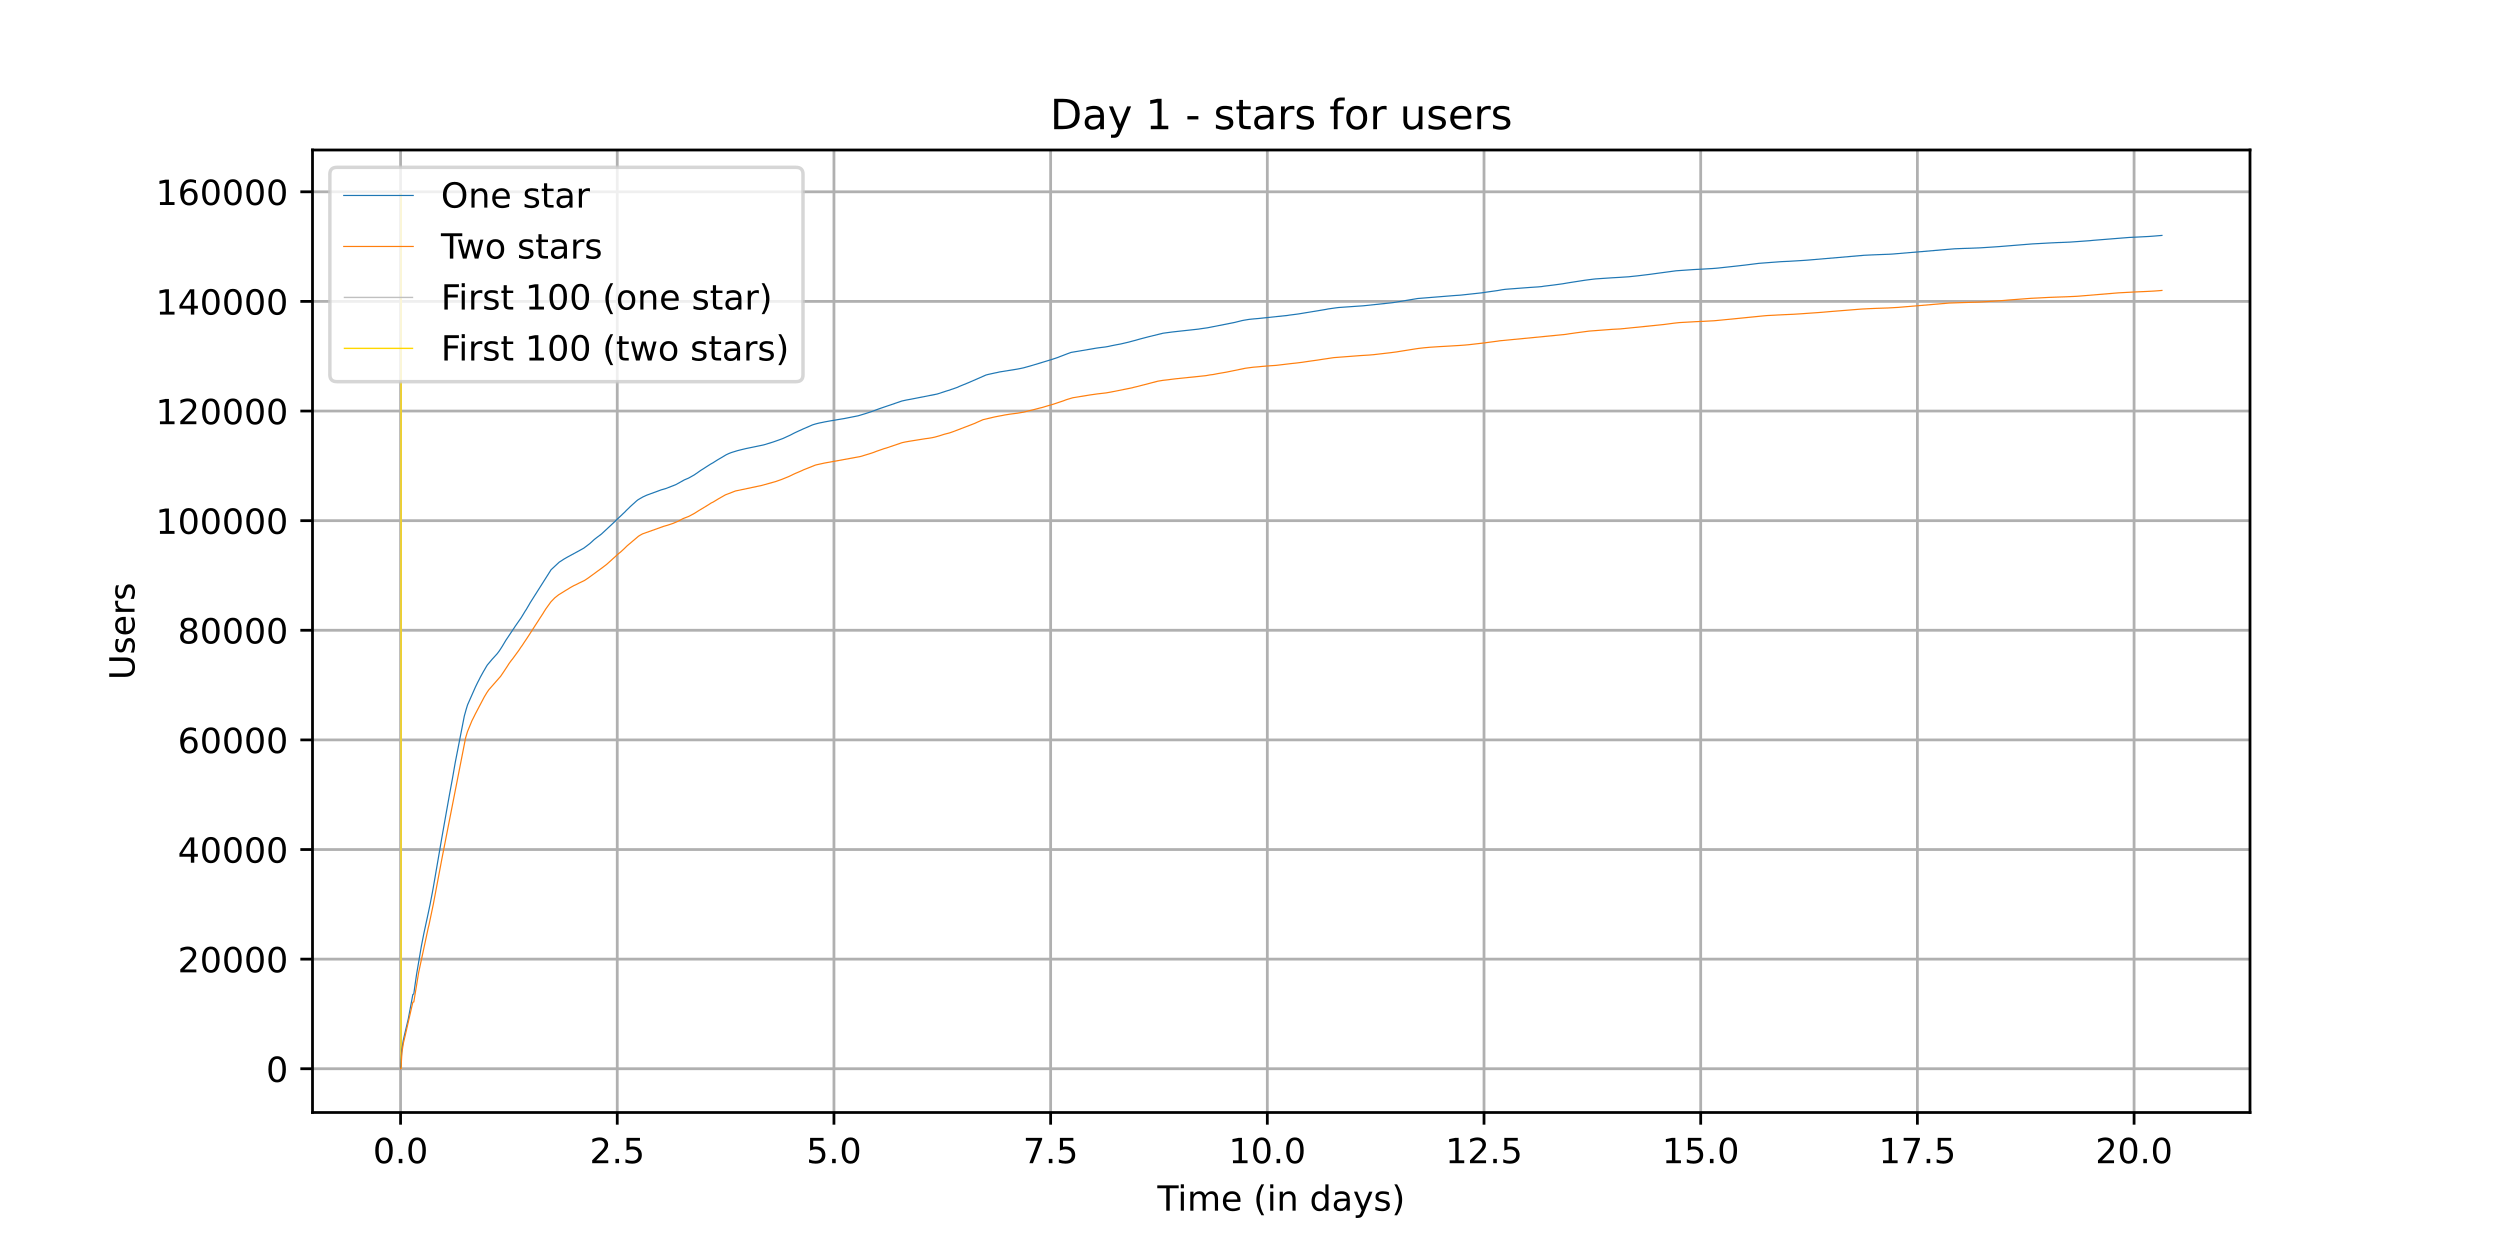 <?xml version="1.0" encoding="utf-8" standalone="no"?>
<!DOCTYPE svg PUBLIC "-//W3C//DTD SVG 1.1//EN"
  "http://www.w3.org/Graphics/SVG/1.1/DTD/svg11.dtd">
<!-- Created with matplotlib (https://matplotlib.org/) -->
<svg height="360pt" version="1.1" viewBox="0 0 720 360" width="720pt" xmlns="http://www.w3.org/2000/svg" xmlns:xlink="http://www.w3.org/1999/xlink">
 <defs>
  <style type="text/css">*{stroke-linecap:butt;stroke-linejoin:round;}</style>
 </defs>
 <g id="figure_1">
  <g id="patch_1">
   <path d="M 0 360 
L 720 360 
L 720 0 
L 0 0 
z
" style="fill:#ffffff;"/>
  </g>
  <g id="axes_1">
   <g id="patch_2">
    <path d="M 90 320.4 
L 648 320.4 
L 648 43.2 
L 90 43.2 
z
" style="fill:#ffffff;"/>
   </g>
   <g id="matplotlib.axis_1">
    <g id="xtick_1">
     <g id="line2d_1">
      <path clip-path="url(#p83729cf0c9)" d="M 115.364 320.4 
L 115.364 43.2 
" style="fill:none;stroke:#b0b0b0;stroke-linecap:square;stroke-width:0.8;"/>
     </g>
     <g id="line2d_2">
      <defs>
       <path d="M 0 0 
L 0 3.5 
" id="mbde6c5158b" style="stroke:#000000;stroke-width:0.8;"/>
      </defs>
      <g>
       <use style="stroke:#000000;stroke-width:0.8;" x="115.364" xlink:href="#mbde6c5158b" y="320.4"/>
      </g>
     </g>
     <g id="text_1">
      <!-- 0.0 -->
      <g transform="translate(107.412 334.998)scale(0.1 -0.1)">
       <defs>
        <path d="M 31.781 66.406 
Q 24.172 66.406 20.328 58.906 
Q 16.5 51.422 16.5 36.375 
Q 16.5 21.391 20.328 13.891 
Q 24.172 6.391 31.781 6.391 
Q 39.453 6.391 43.281 13.891 
Q 47.125 21.391 47.125 36.375 
Q 47.125 51.422 43.281 58.906 
Q 39.453 66.406 31.781 66.406 
z
M 31.781 74.219 
Q 44.047 74.219 50.516 64.516 
Q 56.984 54.828 56.984 36.375 
Q 56.984 17.969 50.516 8.266 
Q 44.047 -1.422 31.781 -1.422 
Q 19.531 -1.422 13.062 8.266 
Q 6.594 17.969 6.594 36.375 
Q 6.594 54.828 13.062 64.516 
Q 19.531 74.219 31.781 74.219 
z
" id="DejaVuSans-48"/>
        <path d="M 10.688 12.406 
L 21 12.406 
L 21 0 
L 10.688 0 
z
" id="DejaVuSans-46"/>
       </defs>
       <use xlink:href="#DejaVuSans-48"/>
       <use x="63.623" xlink:href="#DejaVuSans-46"/>
       <use x="95.41" xlink:href="#DejaVuSans-48"/>
      </g>
     </g>
    </g>
    <g id="xtick_2">
     <g id="line2d_3">
      <path clip-path="url(#p83729cf0c9)" d="M 177.77 320.4 
L 177.77 43.2 
" style="fill:none;stroke:#b0b0b0;stroke-linecap:square;stroke-width:0.8;"/>
     </g>
     <g id="line2d_4">
      <g>
       <use style="stroke:#000000;stroke-width:0.8;" x="177.77" xlink:href="#mbde6c5158b" y="320.4"/>
      </g>
     </g>
     <g id="text_2">
      <!-- 2.5 -->
      <g transform="translate(169.818 334.998)scale(0.1 -0.1)">
       <defs>
        <path d="M 19.188 8.297 
L 53.609 8.297 
L 53.609 0 
L 7.328 0 
L 7.328 8.297 
Q 12.938 14.109 22.625 23.891 
Q 32.328 33.688 34.812 36.531 
Q 39.547 41.844 41.422 45.531 
Q 43.312 49.219 43.312 52.781 
Q 43.312 58.594 39.234 62.25 
Q 35.156 65.922 28.609 65.922 
Q 23.969 65.922 18.812 64.312 
Q 13.672 62.703 7.812 59.422 
L 7.812 69.391 
Q 13.766 71.781 18.938 73 
Q 24.125 74.219 28.422 74.219 
Q 39.75 74.219 46.484 68.547 
Q 53.219 62.891 53.219 53.422 
Q 53.219 48.922 51.531 44.891 
Q 49.859 40.875 45.406 35.406 
Q 44.188 33.984 37.641 27.219 
Q 31.109 20.453 19.188 8.297 
z
" id="DejaVuSans-50"/>
        <path d="M 10.797 72.906 
L 49.516 72.906 
L 49.516 64.594 
L 19.828 64.594 
L 19.828 46.734 
Q 21.969 47.469 24.109 47.828 
Q 26.266 48.188 28.422 48.188 
Q 40.625 48.188 47.75 41.5 
Q 54.891 34.812 54.891 23.391 
Q 54.891 11.625 47.562 5.094 
Q 40.234 -1.422 26.906 -1.422 
Q 22.312 -1.422 17.547 -0.641 
Q 12.797 0.141 7.719 1.703 
L 7.719 11.625 
Q 12.109 9.234 16.797 8.062 
Q 21.484 6.891 26.703 6.891 
Q 35.156 6.891 40.078 11.328 
Q 45.016 15.766 45.016 23.391 
Q 45.016 31 40.078 35.438 
Q 35.156 39.891 26.703 39.891 
Q 22.75 39.891 18.812 39.016 
Q 14.891 38.141 10.797 36.281 
z
" id="DejaVuSans-53"/>
       </defs>
       <use xlink:href="#DejaVuSans-50"/>
       <use x="63.623" xlink:href="#DejaVuSans-46"/>
       <use x="95.41" xlink:href="#DejaVuSans-53"/>
      </g>
     </g>
    </g>
    <g id="xtick_3">
     <g id="line2d_5">
      <path clip-path="url(#p83729cf0c9)" d="M 240.176 320.4 
L 240.176 43.2 
" style="fill:none;stroke:#b0b0b0;stroke-linecap:square;stroke-width:0.8;"/>
     </g>
     <g id="line2d_6">
      <g>
       <use style="stroke:#000000;stroke-width:0.8;" x="240.176" xlink:href="#mbde6c5158b" y="320.4"/>
      </g>
     </g>
     <g id="text_3">
      <!-- 5.0 -->
      <g transform="translate(232.225 334.998)scale(0.1 -0.1)">
       <use xlink:href="#DejaVuSans-53"/>
       <use x="63.623" xlink:href="#DejaVuSans-46"/>
       <use x="95.41" xlink:href="#DejaVuSans-48"/>
      </g>
     </g>
    </g>
    <g id="xtick_4">
     <g id="line2d_7">
      <path clip-path="url(#p83729cf0c9)" d="M 302.582 320.4 
L 302.582 43.2 
" style="fill:none;stroke:#b0b0b0;stroke-linecap:square;stroke-width:0.8;"/>
     </g>
     <g id="line2d_8">
      <g>
       <use style="stroke:#000000;stroke-width:0.8;" x="302.582" xlink:href="#mbde6c5158b" y="320.4"/>
      </g>
     </g>
     <g id="text_4">
      <!-- 7.5 -->
      <g transform="translate(294.631 334.998)scale(0.1 -0.1)">
       <defs>
        <path d="M 8.203 72.906 
L 55.078 72.906 
L 55.078 68.703 
L 28.609 0 
L 18.312 0 
L 43.219 64.594 
L 8.203 64.594 
z
" id="DejaVuSans-55"/>
       </defs>
       <use xlink:href="#DejaVuSans-55"/>
       <use x="63.623" xlink:href="#DejaVuSans-46"/>
       <use x="95.41" xlink:href="#DejaVuSans-53"/>
      </g>
     </g>
    </g>
    <g id="xtick_5">
     <g id="line2d_9">
      <path clip-path="url(#p83729cf0c9)" d="M 364.989 320.4 
L 364.989 43.2 
" style="fill:none;stroke:#b0b0b0;stroke-linecap:square;stroke-width:0.8;"/>
     </g>
     <g id="line2d_10">
      <g>
       <use style="stroke:#000000;stroke-width:0.8;" x="364.989" xlink:href="#mbde6c5158b" y="320.4"/>
      </g>
     </g>
     <g id="text_5">
      <!-- 10.0 -->
      <g transform="translate(353.856 334.998)scale(0.1 -0.1)">
       <defs>
        <path d="M 12.406 8.297 
L 28.516 8.297 
L 28.516 63.922 
L 10.984 60.406 
L 10.984 69.391 
L 28.422 72.906 
L 38.281 72.906 
L 38.281 8.297 
L 54.391 8.297 
L 54.391 0 
L 12.406 0 
z
" id="DejaVuSans-49"/>
       </defs>
       <use xlink:href="#DejaVuSans-49"/>
       <use x="63.623" xlink:href="#DejaVuSans-48"/>
       <use x="127.246" xlink:href="#DejaVuSans-46"/>
       <use x="159.033" xlink:href="#DejaVuSans-48"/>
      </g>
     </g>
    </g>
    <g id="xtick_6">
     <g id="line2d_11">
      <path clip-path="url(#p83729cf0c9)" d="M 427.395 320.4 
L 427.395 43.2 
" style="fill:none;stroke:#b0b0b0;stroke-linecap:square;stroke-width:0.8;"/>
     </g>
     <g id="line2d_12">
      <g>
       <use style="stroke:#000000;stroke-width:0.8;" x="427.395" xlink:href="#mbde6c5158b" y="320.4"/>
      </g>
     </g>
     <g id="text_6">
      <!-- 12.5 -->
      <g transform="translate(416.262 334.998)scale(0.1 -0.1)">
       <use xlink:href="#DejaVuSans-49"/>
       <use x="63.623" xlink:href="#DejaVuSans-50"/>
       <use x="127.246" xlink:href="#DejaVuSans-46"/>
       <use x="159.033" xlink:href="#DejaVuSans-53"/>
      </g>
     </g>
    </g>
    <g id="xtick_7">
     <g id="line2d_13">
      <path clip-path="url(#p83729cf0c9)" d="M 489.801 320.4 
L 489.801 43.2 
" style="fill:none;stroke:#b0b0b0;stroke-linecap:square;stroke-width:0.8;"/>
     </g>
     <g id="line2d_14">
      <g>
       <use style="stroke:#000000;stroke-width:0.8;" x="489.801" xlink:href="#mbde6c5158b" y="320.4"/>
      </g>
     </g>
     <g id="text_7">
      <!-- 15.0 -->
      <g transform="translate(478.668 334.998)scale(0.1 -0.1)">
       <use xlink:href="#DejaVuSans-49"/>
       <use x="63.623" xlink:href="#DejaVuSans-53"/>
       <use x="127.246" xlink:href="#DejaVuSans-46"/>
       <use x="159.033" xlink:href="#DejaVuSans-48"/>
      </g>
     </g>
    </g>
    <g id="xtick_8">
     <g id="line2d_15">
      <path clip-path="url(#p83729cf0c9)" d="M 552.207 320.4 
L 552.207 43.2 
" style="fill:none;stroke:#b0b0b0;stroke-linecap:square;stroke-width:0.8;"/>
     </g>
     <g id="line2d_16">
      <g>
       <use style="stroke:#000000;stroke-width:0.8;" x="552.207" xlink:href="#mbde6c5158b" y="320.4"/>
      </g>
     </g>
     <g id="text_8">
      <!-- 17.5 -->
      <g transform="translate(541.075 334.998)scale(0.1 -0.1)">
       <use xlink:href="#DejaVuSans-49"/>
       <use x="63.623" xlink:href="#DejaVuSans-55"/>
       <use x="127.246" xlink:href="#DejaVuSans-46"/>
       <use x="159.033" xlink:href="#DejaVuSans-53"/>
      </g>
     </g>
    </g>
    <g id="xtick_9">
     <g id="line2d_17">
      <path clip-path="url(#p83729cf0c9)" d="M 614.614 320.4 
L 614.614 43.2 
" style="fill:none;stroke:#b0b0b0;stroke-linecap:square;stroke-width:0.8;"/>
     </g>
     <g id="line2d_18">
      <g>
       <use style="stroke:#000000;stroke-width:0.8;" x="614.614" xlink:href="#mbde6c5158b" y="320.4"/>
      </g>
     </g>
     <g id="text_9">
      <!-- 20.0 -->
      <g transform="translate(603.481 334.998)scale(0.1 -0.1)">
       <use xlink:href="#DejaVuSans-50"/>
       <use x="63.623" xlink:href="#DejaVuSans-48"/>
       <use x="127.246" xlink:href="#DejaVuSans-46"/>
       <use x="159.033" xlink:href="#DejaVuSans-48"/>
      </g>
     </g>
    </g>
    <g id="text_10">
     <!-- Time (in days) -->
     <g transform="translate(333.327 348.677)scale(0.1 -0.1)">
      <defs>
       <path d="M -0.297 72.906 
L 61.375 72.906 
L 61.375 64.594 
L 35.5 64.594 
L 35.5 0 
L 25.594 0 
L 25.594 64.594 
L -0.297 64.594 
z
" id="DejaVuSans-84"/>
       <path d="M 9.422 54.688 
L 18.406 54.688 
L 18.406 0 
L 9.422 0 
z
M 9.422 75.984 
L 18.406 75.984 
L 18.406 64.594 
L 9.422 64.594 
z
" id="DejaVuSans-105"/>
       <path d="M 52 44.188 
Q 55.375 50.25 60.062 53.125 
Q 64.75 56 71.094 56 
Q 79.641 56 84.281 50.016 
Q 88.922 44.047 88.922 33.016 
L 88.922 0 
L 79.891 0 
L 79.891 32.719 
Q 79.891 40.578 77.094 44.375 
Q 74.312 48.188 68.609 48.188 
Q 61.625 48.188 57.562 43.547 
Q 53.516 38.922 53.516 30.906 
L 53.516 0 
L 44.484 0 
L 44.484 32.719 
Q 44.484 40.625 41.703 44.406 
Q 38.922 48.188 33.109 48.188 
Q 26.219 48.188 22.156 43.531 
Q 18.109 38.875 18.109 30.906 
L 18.109 0 
L 9.078 0 
L 9.078 54.688 
L 18.109 54.688 
L 18.109 46.188 
Q 21.188 51.219 25.484 53.609 
Q 29.781 56 35.688 56 
Q 41.656 56 45.828 52.969 
Q 50 49.953 52 44.188 
z
" id="DejaVuSans-109"/>
       <path d="M 56.203 29.594 
L 56.203 25.203 
L 14.891 25.203 
Q 15.484 15.922 20.484 11.062 
Q 25.484 6.203 34.422 6.203 
Q 39.594 6.203 44.453 7.469 
Q 49.312 8.734 54.109 11.281 
L 54.109 2.781 
Q 49.266 0.734 44.188 -0.344 
Q 39.109 -1.422 33.891 -1.422 
Q 20.797 -1.422 13.156 6.188 
Q 5.516 13.812 5.516 26.812 
Q 5.516 40.234 12.766 48.109 
Q 20.016 56 32.328 56 
Q 43.359 56 49.781 48.891 
Q 56.203 41.797 56.203 29.594 
z
M 47.219 32.234 
Q 47.125 39.594 43.094 43.984 
Q 39.062 48.391 32.422 48.391 
Q 24.906 48.391 20.391 44.141 
Q 15.875 39.891 15.188 32.172 
z
" id="DejaVuSans-101"/>
       <path id="DejaVuSans-32"/>
       <path d="M 31 75.875 
Q 24.469 64.656 21.281 53.656 
Q 18.109 42.672 18.109 31.391 
Q 18.109 20.125 21.312 9.062 
Q 24.516 -2 31 -13.188 
L 23.188 -13.188 
Q 15.875 -1.703 12.234 9.375 
Q 8.594 20.453 8.594 31.391 
Q 8.594 42.281 12.203 53.312 
Q 15.828 64.359 23.188 75.875 
z
" id="DejaVuSans-40"/>
       <path d="M 54.891 33.016 
L 54.891 0 
L 45.906 0 
L 45.906 32.719 
Q 45.906 40.484 42.875 44.328 
Q 39.844 48.188 33.797 48.188 
Q 26.516 48.188 22.312 43.547 
Q 18.109 38.922 18.109 30.906 
L 18.109 0 
L 9.078 0 
L 9.078 54.688 
L 18.109 54.688 
L 18.109 46.188 
Q 21.344 51.125 25.703 53.562 
Q 30.078 56 35.797 56 
Q 45.219 56 50.047 50.172 
Q 54.891 44.344 54.891 33.016 
z
" id="DejaVuSans-110"/>
       <path d="M 45.406 46.391 
L 45.406 75.984 
L 54.391 75.984 
L 54.391 0 
L 45.406 0 
L 45.406 8.203 
Q 42.578 3.328 38.25 0.953 
Q 33.938 -1.422 27.875 -1.422 
Q 17.969 -1.422 11.734 6.484 
Q 5.516 14.406 5.516 27.297 
Q 5.516 40.188 11.734 48.094 
Q 17.969 56 27.875 56 
Q 33.938 56 38.25 53.625 
Q 42.578 51.266 45.406 46.391 
z
M 14.797 27.297 
Q 14.797 17.391 18.875 11.75 
Q 22.953 6.109 30.078 6.109 
Q 37.203 6.109 41.297 11.75 
Q 45.406 17.391 45.406 27.297 
Q 45.406 37.203 41.297 42.844 
Q 37.203 48.484 30.078 48.484 
Q 22.953 48.484 18.875 42.844 
Q 14.797 37.203 14.797 27.297 
z
" id="DejaVuSans-100"/>
       <path d="M 34.281 27.484 
Q 23.391 27.484 19.188 25 
Q 14.984 22.516 14.984 16.5 
Q 14.984 11.719 18.141 8.906 
Q 21.297 6.109 26.703 6.109 
Q 34.188 6.109 38.703 11.406 
Q 43.219 16.703 43.219 25.484 
L 43.219 27.484 
z
M 52.203 31.203 
L 52.203 0 
L 43.219 0 
L 43.219 8.297 
Q 40.141 3.328 35.547 0.953 
Q 30.953 -1.422 24.312 -1.422 
Q 15.922 -1.422 10.953 3.297 
Q 6 8.016 6 15.922 
Q 6 25.141 12.172 29.828 
Q 18.359 34.516 30.609 34.516 
L 43.219 34.516 
L 43.219 35.406 
Q 43.219 41.609 39.141 45 
Q 35.062 48.391 27.688 48.391 
Q 23 48.391 18.547 47.266 
Q 14.109 46.141 10.016 43.891 
L 10.016 52.203 
Q 14.938 54.109 19.578 55.047 
Q 24.219 56 28.609 56 
Q 40.484 56 46.344 49.844 
Q 52.203 43.703 52.203 31.203 
z
" id="DejaVuSans-97"/>
       <path d="M 32.172 -5.078 
Q 28.375 -14.844 24.75 -17.812 
Q 21.141 -20.797 15.094 -20.797 
L 7.906 -20.797 
L 7.906 -13.281 
L 13.188 -13.281 
Q 16.891 -13.281 18.938 -11.516 
Q 21 -9.766 23.484 -3.219 
L 25.094 0.875 
L 2.984 54.688 
L 12.5 54.688 
L 29.594 11.922 
L 46.688 54.688 
L 56.203 54.688 
z
" id="DejaVuSans-121"/>
       <path d="M 44.281 53.078 
L 44.281 44.578 
Q 40.484 46.531 36.375 47.5 
Q 32.281 48.484 27.875 48.484 
Q 21.188 48.484 17.844 46.438 
Q 14.5 44.391 14.5 40.281 
Q 14.5 37.156 16.891 35.375 
Q 19.281 33.594 26.516 31.984 
L 29.594 31.297 
Q 39.156 29.25 43.188 25.516 
Q 47.219 21.781 47.219 15.094 
Q 47.219 7.469 41.188 3.016 
Q 35.156 -1.422 24.609 -1.422 
Q 20.219 -1.422 15.453 -0.562 
Q 10.688 0.297 5.422 2 
L 5.422 11.281 
Q 10.406 8.688 15.234 7.391 
Q 20.062 6.109 24.812 6.109 
Q 31.156 6.109 34.562 8.281 
Q 37.984 10.453 37.984 14.406 
Q 37.984 18.062 35.516 20.016 
Q 33.062 21.969 24.703 23.781 
L 21.578 24.516 
Q 13.234 26.266 9.516 29.906 
Q 5.812 33.547 5.812 39.891 
Q 5.812 47.609 11.281 51.797 
Q 16.75 56 26.812 56 
Q 31.781 56 36.172 55.266 
Q 40.578 54.547 44.281 53.078 
z
" id="DejaVuSans-115"/>
       <path d="M 8.016 75.875 
L 15.828 75.875 
Q 23.141 64.359 26.781 53.312 
Q 30.422 42.281 30.422 31.391 
Q 30.422 20.453 26.781 9.375 
Q 23.141 -1.703 15.828 -13.188 
L 8.016 -13.188 
Q 14.5 -2 17.703 9.062 
Q 20.906 20.125 20.906 31.391 
Q 20.906 42.672 17.703 53.656 
Q 14.5 64.656 8.016 75.875 
z
" id="DejaVuSans-41"/>
      </defs>
      <use xlink:href="#DejaVuSans-84"/>
      <use x="57.959" xlink:href="#DejaVuSans-105"/>
      <use x="85.742" xlink:href="#DejaVuSans-109"/>
      <use x="183.154" xlink:href="#DejaVuSans-101"/>
      <use x="244.678" xlink:href="#DejaVuSans-32"/>
      <use x="276.465" xlink:href="#DejaVuSans-40"/>
      <use x="315.479" xlink:href="#DejaVuSans-105"/>
      <use x="343.262" xlink:href="#DejaVuSans-110"/>
      <use x="406.641" xlink:href="#DejaVuSans-32"/>
      <use x="438.428" xlink:href="#DejaVuSans-100"/>
      <use x="501.904" xlink:href="#DejaVuSans-97"/>
      <use x="563.184" xlink:href="#DejaVuSans-121"/>
      <use x="622.363" xlink:href="#DejaVuSans-115"/>
      <use x="674.463" xlink:href="#DejaVuSans-41"/>
     </g>
    </g>
   </g>
   <g id="matplotlib.axis_2">
    <g id="ytick_1">
     <g id="line2d_19">
      <path clip-path="url(#p83729cf0c9)" d="M 90 307.8 
L 648 307.8 
" style="fill:none;stroke:#b0b0b0;stroke-linecap:square;stroke-width:0.8;"/>
     </g>
     <g id="line2d_20">
      <defs>
       <path d="M 0 0 
L -3.5 0 
" id="me5f2b96a1f" style="stroke:#000000;stroke-width:0.8;"/>
      </defs>
      <g>
       <use style="stroke:#000000;stroke-width:0.8;" x="90" xlink:href="#me5f2b96a1f" y="307.8"/>
      </g>
     </g>
     <g id="text_11">
      <!-- 0 -->
      <g transform="translate(76.638 311.599)scale(0.1 -0.1)">
       <use xlink:href="#DejaVuSans-48"/>
      </g>
     </g>
    </g>
    <g id="ytick_2">
     <g id="line2d_21">
      <path clip-path="url(#p83729cf0c9)" d="M 90 276.229 
L 648 276.229 
" style="fill:none;stroke:#b0b0b0;stroke-linecap:square;stroke-width:0.8;"/>
     </g>
     <g id="line2d_22">
      <g>
       <use style="stroke:#000000;stroke-width:0.8;" x="90" xlink:href="#me5f2b96a1f" y="276.229"/>
      </g>
     </g>
     <g id="text_12">
      <!-- 20000 -->
      <g transform="translate(51.188 280.029)scale(0.1 -0.1)">
       <use xlink:href="#DejaVuSans-50"/>
       <use x="63.623" xlink:href="#DejaVuSans-48"/>
       <use x="127.246" xlink:href="#DejaVuSans-48"/>
       <use x="190.869" xlink:href="#DejaVuSans-48"/>
       <use x="254.492" xlink:href="#DejaVuSans-48"/>
      </g>
     </g>
    </g>
    <g id="ytick_3">
     <g id="line2d_23">
      <path clip-path="url(#p83729cf0c9)" d="M 90 244.659 
L 648 244.659 
" style="fill:none;stroke:#b0b0b0;stroke-linecap:square;stroke-width:0.8;"/>
     </g>
     <g id="line2d_24">
      <g>
       <use style="stroke:#000000;stroke-width:0.8;" x="90" xlink:href="#me5f2b96a1f" y="244.659"/>
      </g>
     </g>
     <g id="text_13">
      <!-- 40000 -->
      <g transform="translate(51.188 248.458)scale(0.1 -0.1)">
       <defs>
        <path d="M 37.797 64.312 
L 12.891 25.391 
L 37.797 25.391 
z
M 35.203 72.906 
L 47.609 72.906 
L 47.609 25.391 
L 58.016 25.391 
L 58.016 17.188 
L 47.609 17.188 
L 47.609 0 
L 37.797 0 
L 37.797 17.188 
L 4.891 17.188 
L 4.891 26.703 
z
" id="DejaVuSans-52"/>
       </defs>
       <use xlink:href="#DejaVuSans-52"/>
       <use x="63.623" xlink:href="#DejaVuSans-48"/>
       <use x="127.246" xlink:href="#DejaVuSans-48"/>
       <use x="190.869" xlink:href="#DejaVuSans-48"/>
       <use x="254.492" xlink:href="#DejaVuSans-48"/>
      </g>
     </g>
    </g>
    <g id="ytick_4">
     <g id="line2d_25">
      <path clip-path="url(#p83729cf0c9)" d="M 90 213.088 
L 648 213.088 
" style="fill:none;stroke:#b0b0b0;stroke-linecap:square;stroke-width:0.8;"/>
     </g>
     <g id="line2d_26">
      <g>
       <use style="stroke:#000000;stroke-width:0.8;" x="90" xlink:href="#me5f2b96a1f" y="213.088"/>
      </g>
     </g>
     <g id="text_14">
      <!-- 60000 -->
      <g transform="translate(51.188 216.887)scale(0.1 -0.1)">
       <defs>
        <path d="M 33.016 40.375 
Q 26.375 40.375 22.484 35.828 
Q 18.609 31.297 18.609 23.391 
Q 18.609 15.531 22.484 10.953 
Q 26.375 6.391 33.016 6.391 
Q 39.656 6.391 43.531 10.953 
Q 47.406 15.531 47.406 23.391 
Q 47.406 31.297 43.531 35.828 
Q 39.656 40.375 33.016 40.375 
z
M 52.594 71.297 
L 52.594 62.312 
Q 48.875 64.062 45.094 64.984 
Q 41.312 65.922 37.594 65.922 
Q 27.828 65.922 22.672 59.328 
Q 17.531 52.734 16.797 39.406 
Q 19.672 43.656 24.016 45.922 
Q 28.375 48.188 33.594 48.188 
Q 44.578 48.188 50.953 41.516 
Q 57.328 34.859 57.328 23.391 
Q 57.328 12.156 50.688 5.359 
Q 44.047 -1.422 33.016 -1.422 
Q 20.359 -1.422 13.672 8.266 
Q 6.984 17.969 6.984 36.375 
Q 6.984 53.656 15.188 63.938 
Q 23.391 74.219 37.203 74.219 
Q 40.922 74.219 44.703 73.484 
Q 48.484 72.75 52.594 71.297 
z
" id="DejaVuSans-54"/>
       </defs>
       <use xlink:href="#DejaVuSans-54"/>
       <use x="63.623" xlink:href="#DejaVuSans-48"/>
       <use x="127.246" xlink:href="#DejaVuSans-48"/>
       <use x="190.869" xlink:href="#DejaVuSans-48"/>
       <use x="254.492" xlink:href="#DejaVuSans-48"/>
      </g>
     </g>
    </g>
    <g id="ytick_5">
     <g id="line2d_27">
      <path clip-path="url(#p83729cf0c9)" d="M 90 181.517 
L 648 181.517 
" style="fill:none;stroke:#b0b0b0;stroke-linecap:square;stroke-width:0.8;"/>
     </g>
     <g id="line2d_28">
      <g>
       <use style="stroke:#000000;stroke-width:0.8;" x="90" xlink:href="#me5f2b96a1f" y="181.517"/>
      </g>
     </g>
     <g id="text_15">
      <!-- 80000 -->
      <g transform="translate(51.188 185.317)scale(0.1 -0.1)">
       <defs>
        <path d="M 31.781 34.625 
Q 24.75 34.625 20.719 30.859 
Q 16.703 27.094 16.703 20.516 
Q 16.703 13.922 20.719 10.156 
Q 24.75 6.391 31.781 6.391 
Q 38.812 6.391 42.859 10.172 
Q 46.922 13.969 46.922 20.516 
Q 46.922 27.094 42.891 30.859 
Q 38.875 34.625 31.781 34.625 
z
M 21.922 38.812 
Q 15.578 40.375 12.031 44.719 
Q 8.5 49.078 8.5 55.328 
Q 8.5 64.062 14.719 69.141 
Q 20.953 74.219 31.781 74.219 
Q 42.672 74.219 48.875 69.141 
Q 55.078 64.062 55.078 55.328 
Q 55.078 49.078 51.531 44.719 
Q 48 40.375 41.703 38.812 
Q 48.828 37.156 52.797 32.312 
Q 56.781 27.484 56.781 20.516 
Q 56.781 9.906 50.312 4.234 
Q 43.844 -1.422 31.781 -1.422 
Q 19.734 -1.422 13.25 4.234 
Q 6.781 9.906 6.781 20.516 
Q 6.781 27.484 10.781 32.312 
Q 14.797 37.156 21.922 38.812 
z
M 18.312 54.391 
Q 18.312 48.734 21.844 45.562 
Q 25.391 42.391 31.781 42.391 
Q 38.141 42.391 41.719 45.562 
Q 45.312 48.734 45.312 54.391 
Q 45.312 60.062 41.719 63.234 
Q 38.141 66.406 31.781 66.406 
Q 25.391 66.406 21.844 63.234 
Q 18.312 60.062 18.312 54.391 
z
" id="DejaVuSans-56"/>
       </defs>
       <use xlink:href="#DejaVuSans-56"/>
       <use x="63.623" xlink:href="#DejaVuSans-48"/>
       <use x="127.246" xlink:href="#DejaVuSans-48"/>
       <use x="190.869" xlink:href="#DejaVuSans-48"/>
       <use x="254.492" xlink:href="#DejaVuSans-48"/>
      </g>
     </g>
    </g>
    <g id="ytick_6">
     <g id="line2d_29">
      <path clip-path="url(#p83729cf0c9)" d="M 90 149.947 
L 648 149.947 
" style="fill:none;stroke:#b0b0b0;stroke-linecap:square;stroke-width:0.8;"/>
     </g>
     <g id="line2d_30">
      <g>
       <use style="stroke:#000000;stroke-width:0.8;" x="90" xlink:href="#me5f2b96a1f" y="149.947"/>
      </g>
     </g>
     <g id="text_16">
      <!-- 100000 -->
      <g transform="translate(44.825 153.746)scale(0.1 -0.1)">
       <use xlink:href="#DejaVuSans-49"/>
       <use x="63.623" xlink:href="#DejaVuSans-48"/>
       <use x="127.246" xlink:href="#DejaVuSans-48"/>
       <use x="190.869" xlink:href="#DejaVuSans-48"/>
       <use x="254.492" xlink:href="#DejaVuSans-48"/>
       <use x="318.115" xlink:href="#DejaVuSans-48"/>
      </g>
     </g>
    </g>
    <g id="ytick_7">
     <g id="line2d_31">
      <path clip-path="url(#p83729cf0c9)" d="M 90 118.376 
L 648 118.376 
" style="fill:none;stroke:#b0b0b0;stroke-linecap:square;stroke-width:0.8;"/>
     </g>
     <g id="line2d_32">
      <g>
       <use style="stroke:#000000;stroke-width:0.8;" x="90" xlink:href="#me5f2b96a1f" y="118.376"/>
      </g>
     </g>
     <g id="text_17">
      <!-- 120000 -->
      <g transform="translate(44.825 122.175)scale(0.1 -0.1)">
       <use xlink:href="#DejaVuSans-49"/>
       <use x="63.623" xlink:href="#DejaVuSans-50"/>
       <use x="127.246" xlink:href="#DejaVuSans-48"/>
       <use x="190.869" xlink:href="#DejaVuSans-48"/>
       <use x="254.492" xlink:href="#DejaVuSans-48"/>
       <use x="318.115" xlink:href="#DejaVuSans-48"/>
      </g>
     </g>
    </g>
    <g id="ytick_8">
     <g id="line2d_33">
      <path clip-path="url(#p83729cf0c9)" d="M 90 86.806 
L 648 86.806 
" style="fill:none;stroke:#b0b0b0;stroke-linecap:square;stroke-width:0.8;"/>
     </g>
     <g id="line2d_34">
      <g>
       <use style="stroke:#000000;stroke-width:0.8;" x="90" xlink:href="#me5f2b96a1f" y="86.806"/>
      </g>
     </g>
     <g id="text_18">
      <!-- 140000 -->
      <g transform="translate(44.825 90.605)scale(0.1 -0.1)">
       <use xlink:href="#DejaVuSans-49"/>
       <use x="63.623" xlink:href="#DejaVuSans-52"/>
       <use x="127.246" xlink:href="#DejaVuSans-48"/>
       <use x="190.869" xlink:href="#DejaVuSans-48"/>
       <use x="254.492" xlink:href="#DejaVuSans-48"/>
       <use x="318.115" xlink:href="#DejaVuSans-48"/>
      </g>
     </g>
    </g>
    <g id="ytick_9">
     <g id="line2d_35">
      <path clip-path="url(#p83729cf0c9)" d="M 90 55.235 
L 648 55.235 
" style="fill:none;stroke:#b0b0b0;stroke-linecap:square;stroke-width:0.8;"/>
     </g>
     <g id="line2d_36">
      <g>
       <use style="stroke:#000000;stroke-width:0.8;" x="90" xlink:href="#me5f2b96a1f" y="55.235"/>
      </g>
     </g>
     <g id="text_19">
      <!-- 160000 -->
      <g transform="translate(44.825 59.034)scale(0.1 -0.1)">
       <use xlink:href="#DejaVuSans-49"/>
       <use x="63.623" xlink:href="#DejaVuSans-54"/>
       <use x="127.246" xlink:href="#DejaVuSans-48"/>
       <use x="190.869" xlink:href="#DejaVuSans-48"/>
       <use x="254.492" xlink:href="#DejaVuSans-48"/>
       <use x="318.115" xlink:href="#DejaVuSans-48"/>
      </g>
     </g>
    </g>
    <g id="text_20">
     <!-- Users -->
     <g transform="translate(38.745 195.801)rotate(-90)scale(0.1 -0.1)">
      <defs>
       <path d="M 8.688 72.906 
L 18.609 72.906 
L 18.609 28.609 
Q 18.609 16.891 22.844 11.734 
Q 27.094 6.594 36.625 6.594 
Q 46.094 6.594 50.344 11.734 
Q 54.594 16.891 54.594 28.609 
L 54.594 72.906 
L 64.5 72.906 
L 64.5 27.391 
Q 64.5 13.141 57.438 5.859 
Q 50.391 -1.422 36.625 -1.422 
Q 22.797 -1.422 15.734 5.859 
Q 8.688 13.141 8.688 27.391 
z
" id="DejaVuSans-85"/>
       <path d="M 41.109 46.297 
Q 39.594 47.172 37.812 47.578 
Q 36.031 48 33.891 48 
Q 26.266 48 22.188 43.047 
Q 18.109 38.094 18.109 28.812 
L 18.109 0 
L 9.078 0 
L 9.078 54.688 
L 18.109 54.688 
L 18.109 46.188 
Q 20.953 51.172 25.484 53.578 
Q 30.031 56 36.531 56 
Q 37.453 56 38.578 55.875 
Q 39.703 55.766 41.062 55.516 
z
" id="DejaVuSans-114"/>
      </defs>
      <use xlink:href="#DejaVuSans-85"/>
      <use x="73.193" xlink:href="#DejaVuSans-115"/>
      <use x="125.293" xlink:href="#DejaVuSans-101"/>
      <use x="186.816" xlink:href="#DejaVuSans-114"/>
      <use x="227.93" xlink:href="#DejaVuSans-115"/>
     </g>
    </g>
   </g>
   <g id="LineCollection_1">
    <path clip-path="url(#p83729cf0c9)" d="M 115.492 307.8 
L 115.492 55.8 
" style="fill:none;stroke:#c0c0c0;stroke-width:0.4;"/>
   </g>
   <g id="LineCollection_2">
    <path clip-path="url(#p83729cf0c9)" d="M 115.5 307.8 
L 115.5 55.8 
" style="fill:none;stroke:#ffd700;stroke-width:0.4;"/>
   </g>
   <g id="line2d_37">
    <path clip-path="url(#p83729cf0c9)" d="M 115.364 307.8 
L 115.51 305.663 
L 115.716 302.482 
L 116.111 299.767 
L 116.615 297.532 
L 117.592 293.418 
L 118.899 286.417 
L 119.176 286.264 
L 119.434 284.324 
L 119.968 280.64 
L 121.36 272.454 
L 122.107 268.66 
L 122.93 264.862 
L 123.324 263.034 
L 123.856 260.504 
L 124.509 257.102 
L 124.801 255.516 
L 127.189 241.606 
L 128.316 235.224 
L 128.736 232.851 
L 129.499 228.581 
L 130.305 224.221 
L 130.614 222.441 
L 131.111 219.598 
L 133.719 206.242 
L 134.236 204.37 
L 134.661 202.985 
L 136.925 197.862 
L 137.288 197.112 
L 137.529 196.611 
L 137.924 195.858 
L 138.336 195.031 
L 139.309 193.268 
L 139.419 193.099 
L 140.02 192.057 
L 140.346 191.524 
L 141.721 189.885 
L 143.169 188.297 
L 143.735 187.551 
L 144.195 186.862 
L 144.403 186.528 
L 144.695 186.068 
L 145.673 184.427 
L 145.673 184.427 
L 148.245 180.583 
L 148.387 180.352 
L 149.916 178.165 
L 150.046 177.985 
L 151.315 175.901 
L 151.583 175.511 
L 151.881 174.984 
L 152.293 174.289 
L 152.721 173.544 
L 158.714 164.081 
L 161.074 161.885 
L 161.382 161.693 
L 161.811 161.423 
L 162.308 161.085 
L 163.269 160.526 
L 167.616 158.154 
L 168.123 157.871 
L 169.873 156.547 
L 171.09 155.429 
L 171.245 155.304 
L 171.948 154.757 
L 171.948 154.757 
L 173.219 153.802 
L 177.026 150.251 
L 177.91 149.382 
L 178.089 149.232 
L 179.547 147.841 
L 179.835 147.579 
L 180.095 147.32 
L 180.318 147.072 
L 181.537 145.887 
L 181.915 145.544 
L 183.341 144.255 
L 183.766 143.922 
L 183.989 143.791 
L 184.178 143.686 
L 184.459 143.506 
L 184.786 143.344 
L 185.052 143.167 
L 186.253 142.613 
L 186.733 142.435 
L 190.404 141.087 
L 190.8 140.976 
L 191.694 140.72 
L 194.615 139.585 
L 197.092 138.209 
L 198.292 137.701 
L 198.738 137.456 
L 198.738 137.456 
L 199.958 136.771 
L 201.831 135.462 
L 202.158 135.259 
L 202.519 135.038 
L 203.437 134.441 
L 203.609 134.332 
L 204.278 133.903 
L 204.621 133.685 
L 205.113 133.405 
L 205.325 133.296 
L 205.53 133.159 
L 206.405 132.605 
L 206.697 132.42 
L 209.17 130.959 
L 209.974 130.585 
L 210.317 130.457 
L 210.596 130.348 
L 211.164 130.166 
L 211.524 130.059 
L 212.367 129.797 
L 213.542 129.5 
L 214.88 129.18 
L 217.224 128.698 
L 219.818 128.158 
L 220.201 128.056 
L 222.276 127.418 
L 222.568 127.33 
L 224.234 126.747 
L 224.715 126.57 
L 225.488 126.286 
L 226.358 125.885 
L 226.587 125.776 
L 227.24 125.483 
L 227.662 125.284 
L 228.511 124.839 
L 228.752 124.716 
L 229.181 124.51 
L 229.514 124.357 
L 230.161 124.056 
L 230.749 123.805 
L 231.209 123.579 
L 233.064 122.779 
L 233.785 122.46 
L 233.906 122.403 
L 234.215 122.299 
L 234.819 122.117 
L 235.689 121.892 
L 235.97 121.825 
L 236.967 121.628 
L 237.472 121.517 
L 238.255 121.374 
L 238.856 121.265 
L 239.217 121.2 
L 239.909 121.091 
L 241.575 120.801 
L 243.135 120.545 
L 247.164 119.746 
L 249.019 119.188 
L 249.483 119.039 
L 250.377 118.747 
L 251.064 118.518 
L 251.356 118.412 
L 251.94 118.196 
L 253.228 117.718 
L 253.641 117.573 
L 254.62 117.241 
L 259.739 115.492 
L 260.237 115.385 
L 261.062 115.202 
L 262.282 114.982 
L 269.909 113.481 
L 272.52 112.632 
L 273.001 112.48 
L 273.43 112.365 
L 273.98 112.154 
L 274.513 111.986 
L 275.803 111.521 
L 276.215 111.319 
L 279.135 110.119 
L 283.947 108.013 
L 284.566 107.847 
L 286.525 107.415 
L 287.109 107.304 
L 287.865 107.123 
L 292.985 106.302 
L 294.037 106.098 
L 294.83 105.925 
L 295.397 105.765 
L 296.634 105.424 
L 300.775 104.179 
L 302.7 103.595 
L 304.624 102.957 
L 305.192 102.727 
L 305.776 102.509 
L 307.443 101.869 
L 307.838 101.726 
L 308.491 101.492 
L 315.742 100.261 
L 316.533 100.15 
L 318.319 99.929 
L 318.937 99.824 
L 319.213 99.773 
L 320.037 99.587 
L 321.48 99.3 
L 322.717 99.075 
L 325.056 98.531 
L 326.31 98.19 
L 326.98 98.018 
L 328.354 97.625 
L 329.815 97.244 
L 330.898 96.96 
L 334.936 95.972 
L 337.6 95.615 
L 339.163 95.439 
L 345.223 94.777 
L 345.635 94.706 
L 347.748 94.405 
L 348.436 94.27 
L 355.639 92.847 
L 356.069 92.738 
L 356.791 92.559 
L 357.719 92.329 
L 358.288 92.218 
L 359.817 91.969 
L 361.124 91.839 
L 362.43 91.729 
L 370.849 90.84 
L 371.279 90.763 
L 373.275 90.509 
L 374.066 90.398 
L 375.08 90.231 
L 381.952 89.091 
L 382.468 88.981 
L 384.77 88.659 
L 385.544 88.562 
L 390.922 88.184 
L 392.605 88.073 
L 400.544 87.229 
L 401.283 87.139 
L 408.309 85.97 
L 418.944 85.113 
L 420.61 85.003 
L 426.762 84.335 
L 427.26 84.264 
L 427.929 84.155 
L 430.627 83.776 
L 431.4 83.666 
L 432.585 83.45 
L 433.358 83.344 
L 433.685 83.309 
L 440.35 82.802 
L 441.948 82.693 
L 442.859 82.637 
L 444.061 82.528 
L 444.662 82.422 
L 445.607 82.313 
L 447.549 82.072 
L 450.076 81.729 
L 451.193 81.532 
L 452.825 81.27 
L 456.434 80.712 
L 457.259 80.603 
L 458.049 80.502 
L 458.908 80.392 
L 459.561 80.324 
L 464.39 79.996 
L 466.366 79.887 
L 467.312 79.822 
L 469.05 79.712 
L 470.476 79.558 
L 471.575 79.448 
L 475.149 79.012 
L 477.503 78.689 
L 480.063 78.346 
L 480.441 78.296 
L 482.709 77.988 
L 487.865 77.63 
L 490.029 77.519 
L 493.276 77.33 
L 494.65 77.219 
L 500.681 76.561 
L 501.42 76.471 
L 502.434 76.36 
L 505.82 75.937 
L 506.576 75.841 
L 513.003 75.356 
L 515.374 75.246 
L 518.949 75.031 
L 520.547 74.921 
L 536.819 73.525 
L 539.104 73.415 
L 541.303 73.325 
L 544.24 73.214 
L 545.185 73.154 
L 562.884 71.653 
L 565.736 71.543 
L 567.523 71.491 
L 570.289 71.38 
L 574.274 71.121 
L 575.855 71.011 
L 585.373 70.24 
L 587.503 70.13 
L 590.509 69.963 
L 592.863 69.852 
L 593.55 69.835 
L 596.161 69.724 
L 601.796 69.322 
L 602.913 69.211 
L 613.221 68.384 
L 615.489 68.277 
L 616.004 68.25 
L 618.787 68.108 
L 620.3 67.997 
L 622.636 67.8 
L 622.636 67.8 
" style="fill:none;stroke:#1f77b4;stroke-linecap:square;stroke-width:0.35;"/>
   </g>
   <g id="line2d_38">
    <path clip-path="url(#p83729cf0c9)" d="M 115.364 307.8 
L 115.492 307.778 
L 115.74 303.178 
L 116.169 300.424 
L 116.644 298.442 
L 118.899 288.618 
L 119.176 288.564 
L 120.58 280.029 
L 120.673 279.614 
L 123.372 267.045 
L 123.53 266.466 
L 124.801 260.387 
L 127.069 248.381 
L 127.327 246.998 
L 134.097 212.488 
L 134.63 210.717 
L 135.931 207.544 
L 136.275 206.881 
L 136.927 205.555 
L 139.453 200.755 
L 139.693 200.351 
L 140.253 199.423 
L 140.784 198.649 
L 144.18 194.776 
L 145.038 193.514 
L 145.261 193.178 
L 146.137 191.843 
L 146.601 191.102 
L 147.336 190.103 
L 147.528 189.893 
L 149.48 187.219 
L 149.968 186.472 
L 150.415 185.857 
L 151.085 184.828 
L 151.452 184.293 
L 151.806 183.757 
L 152.567 182.588 
L 154.162 180.106 
L 155.019 178.787 
L 155.328 178.294 
L 155.397 178.184 
L 156.391 176.665 
L 156.58 176.34 
L 156.649 176.229 
L 157.232 175.315 
L 157.666 174.714 
L 158.628 173.374 
L 158.827 173.159 
L 159.77 172.188 
L 160.588 171.535 
L 160.902 171.289 
L 162.223 170.48 
L 162.943 170.026 
L 163.527 169.686 
L 163.527 169.686 
L 164.248 169.229 
L 165.279 168.654 
L 165.794 168.427 
L 166.413 168.116 
L 166.682 167.969 
L 167.633 167.519 
L 168.346 167.17 
L 169.233 166.58 
L 169.513 166.386 
L 170.061 165.985 
L 172.274 164.364 
L 172.429 164.261 
L 172.429 164.261 
L 173.853 163.208 
L 174.044 163.049 
L 174.233 162.919 
L 174.748 162.515 
L 178.192 159.394 
L 178.391 159.252 
L 178.775 158.941 
L 179.285 158.476 
L 179.752 158.045 
L 180.507 157.295 
L 180.799 157.041 
L 183.874 154.438 
L 184.459 154.079 
L 185.052 153.757 
L 191.161 151.573 
L 191.556 151.465 
L 192.261 151.26 
L 193.842 150.734 
L 195.182 150.165 
L 195.411 150.059 
L 196.539 149.454 
L 196.783 149.333 
L 198.258 148.766 
L 198.635 148.586 
L 198.635 148.586 
L 200.027 147.833 
L 201.281 147.031 
L 204.072 145.349 
L 204.398 145.135 
L 204.81 144.869 
L 205.371 144.6 
L 205.805 144.337 
L 207.04 143.585 
L 207.297 143.453 
L 207.709 143.206 
L 207.898 143.105 
L 207.898 143.105 
L 208.807 142.58 
L 209.032 142.474 
L 211.81 141.404 
L 218.599 139.972 
L 219.165 139.862 
L 222.945 138.812 
L 223.289 138.72 
L 225.093 138.087 
L 227.12 137.266 
L 227.859 136.921 
L 228.451 136.624 
L 228.838 136.449 
L 229.188 136.286 
L 229.628 136.108 
L 231.023 135.505 
L 231.432 135.3 
L 231.589 135.243 
L 234.814 133.953 
L 235.249 133.843 
L 236.906 133.48 
L 237.404 133.369 
L 247.714 131.497 
L 248.315 131.336 
L 248.762 131.186 
L 250.462 130.673 
L 250.944 130.518 
L 251.631 130.285 
L 252.455 129.959 
L 254.018 129.421 
L 254.637 129.202 
L 255.238 129.038 
L 259.808 127.487 
L 260.735 127.29 
L 261.921 127.08 
L 266.542 126.337 
L 267.418 126.228 
L 268.397 126.068 
L 269.256 125.881 
L 270.579 125.508 
L 271.042 125.36 
L 271.901 125.082 
L 273.43 124.69 
L 274.461 124.334 
L 280.441 122.043 
L 280.837 121.888 
L 281.181 121.719 
L 281.851 121.42 
L 282.091 121.317 
L 283.139 120.858 
L 286.078 120.168 
L 286.542 120.06 
L 288.02 119.772 
L 288.655 119.663 
L 289.36 119.517 
L 290.957 119.262 
L 293.054 118.992 
L 294.469 118.753 
L 294.898 118.675 
L 296.342 118.302 
L 296.84 118.193 
L 297.579 118.015 
L 298.971 117.648 
L 299.589 117.484 
L 300.088 117.375 
L 301.806 116.856 
L 302.408 116.697 
L 302.751 116.58 
L 303.353 116.414 
L 304.366 116.073 
L 306.36 115.407 
L 306.91 115.183 
L 307.374 115.03 
L 308.989 114.548 
L 313.904 113.749 
L 316.137 113.432 
L 316.859 113.35 
L 318.525 113.159 
L 319.865 112.924 
L 326.103 111.68 
L 326.499 111.558 
L 327.323 111.371 
L 333.441 109.784 
L 334.97 109.535 
L 336.5 109.363 
L 337.29 109.252 
L 337.754 109.195 
L 338.665 109.085 
L 347.267 108.193 
L 348.47 107.975 
L 349.381 107.865 
L 350.775 107.592 
L 352.167 107.355 
L 353.25 107.169 
L 358.442 106.1 
L 358.717 106.049 
L 360.952 105.754 
L 362.327 105.645 
L 363.616 105.517 
L 364.922 105.409 
L 365.901 105.337 
L 367.533 105.227 
L 371.399 104.764 
L 372.103 104.682 
L 373.172 104.573 
L 375.045 104.338 
L 376.935 104.056 
L 379.409 103.71 
L 381.058 103.451 
L 381.883 103.334 
L 383.688 103.061 
L 384.186 102.993 
L 391.97 102.395 
L 393.791 102.288 
L 394.306 102.256 
L 395.579 102.146 
L 400.252 101.603 
L 402.21 101.352 
L 402.846 101.243 
L 407.793 100.454 
L 408.566 100.343 
L 410.199 100.157 
L 411.418 100.049 
L 411.848 100.008 
L 413.514 99.898 
L 414.459 99.833 
L 416.436 99.726 
L 416.968 99.693 
L 420.438 99.487 
L 421.882 99.379 
L 423.119 99.265 
L 427.638 98.744 
L 428.17 98.662 
L 430.85 98.308 
L 431.211 98.263 
L 431.898 98.152 
L 450.557 96.341 
L 451.056 96.275 
L 452.052 96.114 
L 452.877 96.007 
L 453.77 95.874 
L 454.595 95.764 
L 456.846 95.465 
L 457.671 95.355 
L 464.39 94.843 
L 466.606 94.733 
L 477.812 93.601 
L 479.272 93.448 
L 482.16 93.069 
L 483.655 92.905 
L 486.628 92.741 
L 488.535 92.63 
L 490.837 92.531 
L 492.83 92.422 
L 493.671 92.378 
L 507.796 90.981 
L 508.948 90.88 
L 511.13 90.771 
L 512.007 90.719 
L 514.292 90.608 
L 516.576 90.507 
L 518.313 90.397 
L 523.296 90.046 
L 524.773 89.937 
L 525.907 89.838 
L 527.161 89.727 
L 536.098 89.011 
L 538.211 88.9 
L 540.478 88.804 
L 543.759 88.693 
L 544.653 88.643 
L 546.611 88.532 
L 561.407 87.273 
L 564.688 87.162 
L 566.561 87.102 
L 570.168 86.992 
L 574.48 86.709 
L 576.199 86.599 
L 577.247 86.518 
L 578.432 86.408 
L 584.96 85.914 
L 587.228 85.803 
L 590.131 85.65 
L 593.103 85.54 
L 595.01 85.476 
L 597.45 85.366 
L 598.292 85.325 
L 610.129 84.34 
L 612.19 84.229 
L 615.007 84.079 
L 617.567 83.969 
L 620.214 83.835 
L 621.675 83.729 
L 622.087 83.694 
L 622.636 83.644 
L 622.636 83.644 
" style="fill:none;stroke:#ff7f0e;stroke-linecap:square;stroke-width:0.35;"/>
   </g>
   <g id="patch_3">
    <path d="M 90 320.4 
L 90 43.2 
" style="fill:none;stroke:#000000;stroke-linecap:square;stroke-linejoin:miter;stroke-width:0.8;"/>
   </g>
   <g id="patch_4">
    <path d="M 648 320.4 
L 648 43.2 
" style="fill:none;stroke:#000000;stroke-linecap:square;stroke-linejoin:miter;stroke-width:0.8;"/>
   </g>
   <g id="patch_5">
    <path d="M 90 320.4 
L 648 320.4 
" style="fill:none;stroke:#000000;stroke-linecap:square;stroke-linejoin:miter;stroke-width:0.8;"/>
   </g>
   <g id="patch_6">
    <path d="M 90 43.2 
L 648 43.2 
" style="fill:none;stroke:#000000;stroke-linecap:square;stroke-linejoin:miter;stroke-width:0.8;"/>
   </g>
   <g id="text_21">
    <!-- Day 1 - stars for users -->
    <g transform="translate(302.426 37.2)scale(0.12 -0.12)">
     <defs>
      <path d="M 19.672 64.797 
L 19.672 8.109 
L 31.594 8.109 
Q 46.688 8.109 53.688 14.938 
Q 60.688 21.781 60.688 36.531 
Q 60.688 51.172 53.688 57.984 
Q 46.688 64.797 31.594 64.797 
z
M 9.812 72.906 
L 30.078 72.906 
Q 51.266 72.906 61.172 64.094 
Q 71.094 55.281 71.094 36.531 
Q 71.094 17.672 61.125 8.828 
Q 51.172 0 30.078 0 
L 9.812 0 
z
" id="DejaVuSans-68"/>
      <path d="M 4.891 31.391 
L 31.203 31.391 
L 31.203 23.391 
L 4.891 23.391 
z
" id="DejaVuSans-45"/>
      <path d="M 18.312 70.219 
L 18.312 54.688 
L 36.812 54.688 
L 36.812 47.703 
L 18.312 47.703 
L 18.312 18.016 
Q 18.312 11.328 20.141 9.422 
Q 21.969 7.516 27.594 7.516 
L 36.812 7.516 
L 36.812 0 
L 27.594 0 
Q 17.188 0 13.234 3.875 
Q 9.281 7.766 9.281 18.016 
L 9.281 47.703 
L 2.688 47.703 
L 2.688 54.688 
L 9.281 54.688 
L 9.281 70.219 
z
" id="DejaVuSans-116"/>
      <path d="M 37.109 75.984 
L 37.109 68.5 
L 28.516 68.5 
Q 23.688 68.5 21.797 66.547 
Q 19.922 64.594 19.922 59.516 
L 19.922 54.688 
L 34.719 54.688 
L 34.719 47.703 
L 19.922 47.703 
L 19.922 0 
L 10.891 0 
L 10.891 47.703 
L 2.297 47.703 
L 2.297 54.688 
L 10.891 54.688 
L 10.891 58.5 
Q 10.891 67.625 15.141 71.797 
Q 19.391 75.984 28.609 75.984 
z
" id="DejaVuSans-102"/>
      <path d="M 30.609 48.391 
Q 23.391 48.391 19.188 42.75 
Q 14.984 37.109 14.984 27.297 
Q 14.984 17.484 19.156 11.844 
Q 23.344 6.203 30.609 6.203 
Q 37.797 6.203 41.984 11.859 
Q 46.188 17.531 46.188 27.297 
Q 46.188 37.016 41.984 42.703 
Q 37.797 48.391 30.609 48.391 
z
M 30.609 56 
Q 42.328 56 49.016 48.375 
Q 55.719 40.766 55.719 27.297 
Q 55.719 13.875 49.016 6.219 
Q 42.328 -1.422 30.609 -1.422 
Q 18.844 -1.422 12.172 6.219 
Q 5.516 13.875 5.516 27.297 
Q 5.516 40.766 12.172 48.375 
Q 18.844 56 30.609 56 
z
" id="DejaVuSans-111"/>
      <path d="M 8.5 21.578 
L 8.5 54.688 
L 17.484 54.688 
L 17.484 21.922 
Q 17.484 14.156 20.5 10.266 
Q 23.531 6.391 29.594 6.391 
Q 36.859 6.391 41.078 11.031 
Q 45.312 15.672 45.312 23.688 
L 45.312 54.688 
L 54.297 54.688 
L 54.297 0 
L 45.312 0 
L 45.312 8.406 
Q 42.047 3.422 37.719 1 
Q 33.406 -1.422 27.688 -1.422 
Q 18.266 -1.422 13.375 4.438 
Q 8.5 10.297 8.5 21.578 
z
M 31.109 56 
z
" id="DejaVuSans-117"/>
     </defs>
     <use xlink:href="#DejaVuSans-68"/>
     <use x="77.002" xlink:href="#DejaVuSans-97"/>
     <use x="138.281" xlink:href="#DejaVuSans-121"/>
     <use x="197.461" xlink:href="#DejaVuSans-32"/>
     <use x="229.248" xlink:href="#DejaVuSans-49"/>
     <use x="292.871" xlink:href="#DejaVuSans-32"/>
     <use x="324.658" xlink:href="#DejaVuSans-45"/>
     <use x="360.742" xlink:href="#DejaVuSans-32"/>
     <use x="392.529" xlink:href="#DejaVuSans-115"/>
     <use x="444.629" xlink:href="#DejaVuSans-116"/>
     <use x="483.838" xlink:href="#DejaVuSans-97"/>
     <use x="545.117" xlink:href="#DejaVuSans-114"/>
     <use x="586.23" xlink:href="#DejaVuSans-115"/>
     <use x="638.33" xlink:href="#DejaVuSans-32"/>
     <use x="670.117" xlink:href="#DejaVuSans-102"/>
     <use x="705.322" xlink:href="#DejaVuSans-111"/>
     <use x="766.504" xlink:href="#DejaVuSans-114"/>
     <use x="807.617" xlink:href="#DejaVuSans-32"/>
     <use x="839.404" xlink:href="#DejaVuSans-117"/>
     <use x="902.783" xlink:href="#DejaVuSans-115"/>
     <use x="954.883" xlink:href="#DejaVuSans-101"/>
     <use x="1016.406" xlink:href="#DejaVuSans-114"/>
     <use x="1057.52" xlink:href="#DejaVuSans-115"/>
    </g>
   </g>
   <g id="legend_1">
    <g id="patch_7">
     <path d="M 97 109.912 
L 229.266 109.912 
Q 231.266 109.912 231.266 107.912 
L 231.266 50.2 
Q 231.266 48.2 229.266 48.2 
L 97 48.2 
Q 95 48.2 95 50.2 
L 95 107.912 
Q 95 109.912 97 109.912 
z
" style="fill:#ffffff;opacity:0.8;stroke:#cccccc;stroke-linejoin:miter;"/>
    </g>
    <g id="line2d_39">
     <path d="M 99 56.298 
L 119 56.298 
" style="fill:none;stroke:#1f77b4;stroke-linecap:square;stroke-width:0.35;"/>
    </g>
    <g id="line2d_40"/>
    <g id="text_22">
     <!-- One star -->
     <g transform="translate(127 59.798)scale(0.1 -0.1)">
      <defs>
       <path d="M 39.406 66.219 
Q 28.656 66.219 22.328 58.203 
Q 16.016 50.203 16.016 36.375 
Q 16.016 22.609 22.328 14.594 
Q 28.656 6.594 39.406 6.594 
Q 50.141 6.594 56.422 14.594 
Q 62.703 22.609 62.703 36.375 
Q 62.703 50.203 56.422 58.203 
Q 50.141 66.219 39.406 66.219 
z
M 39.406 74.219 
Q 54.734 74.219 63.906 63.938 
Q 73.094 53.656 73.094 36.375 
Q 73.094 19.141 63.906 8.859 
Q 54.734 -1.422 39.406 -1.422 
Q 24.031 -1.422 14.812 8.828 
Q 5.609 19.094 5.609 36.375 
Q 5.609 53.656 14.812 63.938 
Q 24.031 74.219 39.406 74.219 
z
" id="DejaVuSans-79"/>
      </defs>
      <use xlink:href="#DejaVuSans-79"/>
      <use x="78.711" xlink:href="#DejaVuSans-110"/>
      <use x="142.09" xlink:href="#DejaVuSans-101"/>
      <use x="203.613" xlink:href="#DejaVuSans-32"/>
      <use x="235.4" xlink:href="#DejaVuSans-115"/>
      <use x="287.5" xlink:href="#DejaVuSans-116"/>
      <use x="326.709" xlink:href="#DejaVuSans-97"/>
      <use x="387.988" xlink:href="#DejaVuSans-114"/>
     </g>
    </g>
    <g id="line2d_41">
     <path d="M 99 70.977 
L 119 70.977 
" style="fill:none;stroke:#ff7f0e;stroke-linecap:square;stroke-width:0.35;"/>
    </g>
    <g id="line2d_42"/>
    <g id="text_23">
     <!-- Two stars -->
     <g transform="translate(127 74.477)scale(0.1 -0.1)">
      <defs>
       <path d="M 4.203 54.688 
L 13.188 54.688 
L 24.422 12.016 
L 35.594 54.688 
L 46.188 54.688 
L 57.422 12.016 
L 68.609 54.688 
L 77.594 54.688 
L 63.281 0 
L 52.688 0 
L 40.922 44.828 
L 29.109 0 
L 18.5 0 
z
" id="DejaVuSans-119"/>
      </defs>
      <use xlink:href="#DejaVuSans-84"/>
      <use x="44.584" xlink:href="#DejaVuSans-119"/>
      <use x="126.371" xlink:href="#DejaVuSans-111"/>
      <use x="187.553" xlink:href="#DejaVuSans-32"/>
      <use x="219.34" xlink:href="#DejaVuSans-115"/>
      <use x="271.439" xlink:href="#DejaVuSans-116"/>
      <use x="310.648" xlink:href="#DejaVuSans-97"/>
      <use x="371.928" xlink:href="#DejaVuSans-114"/>
      <use x="413.041" xlink:href="#DejaVuSans-115"/>
     </g>
    </g>
    <g id="line2d_43">
     <path d="M 99 85.655 
L 119 85.655 
" style="fill:none;stroke:#c0c0c0;stroke-width:0.4;"/>
    </g>
    <g id="text_24">
     <!-- First 100 (one star) -->
     <g transform="translate(127 89.155)scale(0.1 -0.1)">
      <defs>
       <path d="M 9.812 72.906 
L 51.703 72.906 
L 51.703 64.594 
L 19.672 64.594 
L 19.672 43.109 
L 48.578 43.109 
L 48.578 34.812 
L 19.672 34.812 
L 19.672 0 
L 9.812 0 
z
" id="DejaVuSans-70"/>
      </defs>
      <use xlink:href="#DejaVuSans-70"/>
      <use x="50.27" xlink:href="#DejaVuSans-105"/>
      <use x="78.053" xlink:href="#DejaVuSans-114"/>
      <use x="119.166" xlink:href="#DejaVuSans-115"/>
      <use x="171.266" xlink:href="#DejaVuSans-116"/>
      <use x="210.475" xlink:href="#DejaVuSans-32"/>
      <use x="242.262" xlink:href="#DejaVuSans-49"/>
      <use x="305.885" xlink:href="#DejaVuSans-48"/>
      <use x="369.508" xlink:href="#DejaVuSans-48"/>
      <use x="433.131" xlink:href="#DejaVuSans-32"/>
      <use x="464.918" xlink:href="#DejaVuSans-40"/>
      <use x="503.932" xlink:href="#DejaVuSans-111"/>
      <use x="565.113" xlink:href="#DejaVuSans-110"/>
      <use x="628.492" xlink:href="#DejaVuSans-101"/>
      <use x="690.016" xlink:href="#DejaVuSans-32"/>
      <use x="721.803" xlink:href="#DejaVuSans-115"/>
      <use x="773.902" xlink:href="#DejaVuSans-116"/>
      <use x="813.111" xlink:href="#DejaVuSans-97"/>
      <use x="874.391" xlink:href="#DejaVuSans-114"/>
      <use x="915.504" xlink:href="#DejaVuSans-41"/>
     </g>
    </g>
    <g id="line2d_44">
     <path d="M 99 100.333 
L 119 100.333 
" style="fill:none;stroke:#ffd700;stroke-width:0.4;"/>
    </g>
    <g id="text_25">
     <!-- First 100 (two stars) -->
     <g transform="translate(127 103.833)scale(0.1 -0.1)">
      <use xlink:href="#DejaVuSans-70"/>
      <use x="50.27" xlink:href="#DejaVuSans-105"/>
      <use x="78.053" xlink:href="#DejaVuSans-114"/>
      <use x="119.166" xlink:href="#DejaVuSans-115"/>
      <use x="171.266" xlink:href="#DejaVuSans-116"/>
      <use x="210.475" xlink:href="#DejaVuSans-32"/>
      <use x="242.262" xlink:href="#DejaVuSans-49"/>
      <use x="305.885" xlink:href="#DejaVuSans-48"/>
      <use x="369.508" xlink:href="#DejaVuSans-48"/>
      <use x="433.131" xlink:href="#DejaVuSans-32"/>
      <use x="464.918" xlink:href="#DejaVuSans-40"/>
      <use x="503.932" xlink:href="#DejaVuSans-116"/>
      <use x="543.141" xlink:href="#DejaVuSans-119"/>
      <use x="624.928" xlink:href="#DejaVuSans-111"/>
      <use x="686.109" xlink:href="#DejaVuSans-32"/>
      <use x="717.896" xlink:href="#DejaVuSans-115"/>
      <use x="769.996" xlink:href="#DejaVuSans-116"/>
      <use x="809.205" xlink:href="#DejaVuSans-97"/>
      <use x="870.484" xlink:href="#DejaVuSans-114"/>
      <use x="911.598" xlink:href="#DejaVuSans-115"/>
      <use x="963.697" xlink:href="#DejaVuSans-41"/>
     </g>
    </g>
   </g>
  </g>
 </g>
 <defs>
  <clipPath id="p83729cf0c9">
   <rect height="277.2" width="558" x="90" y="43.2"/>
  </clipPath>
 </defs>
</svg>
